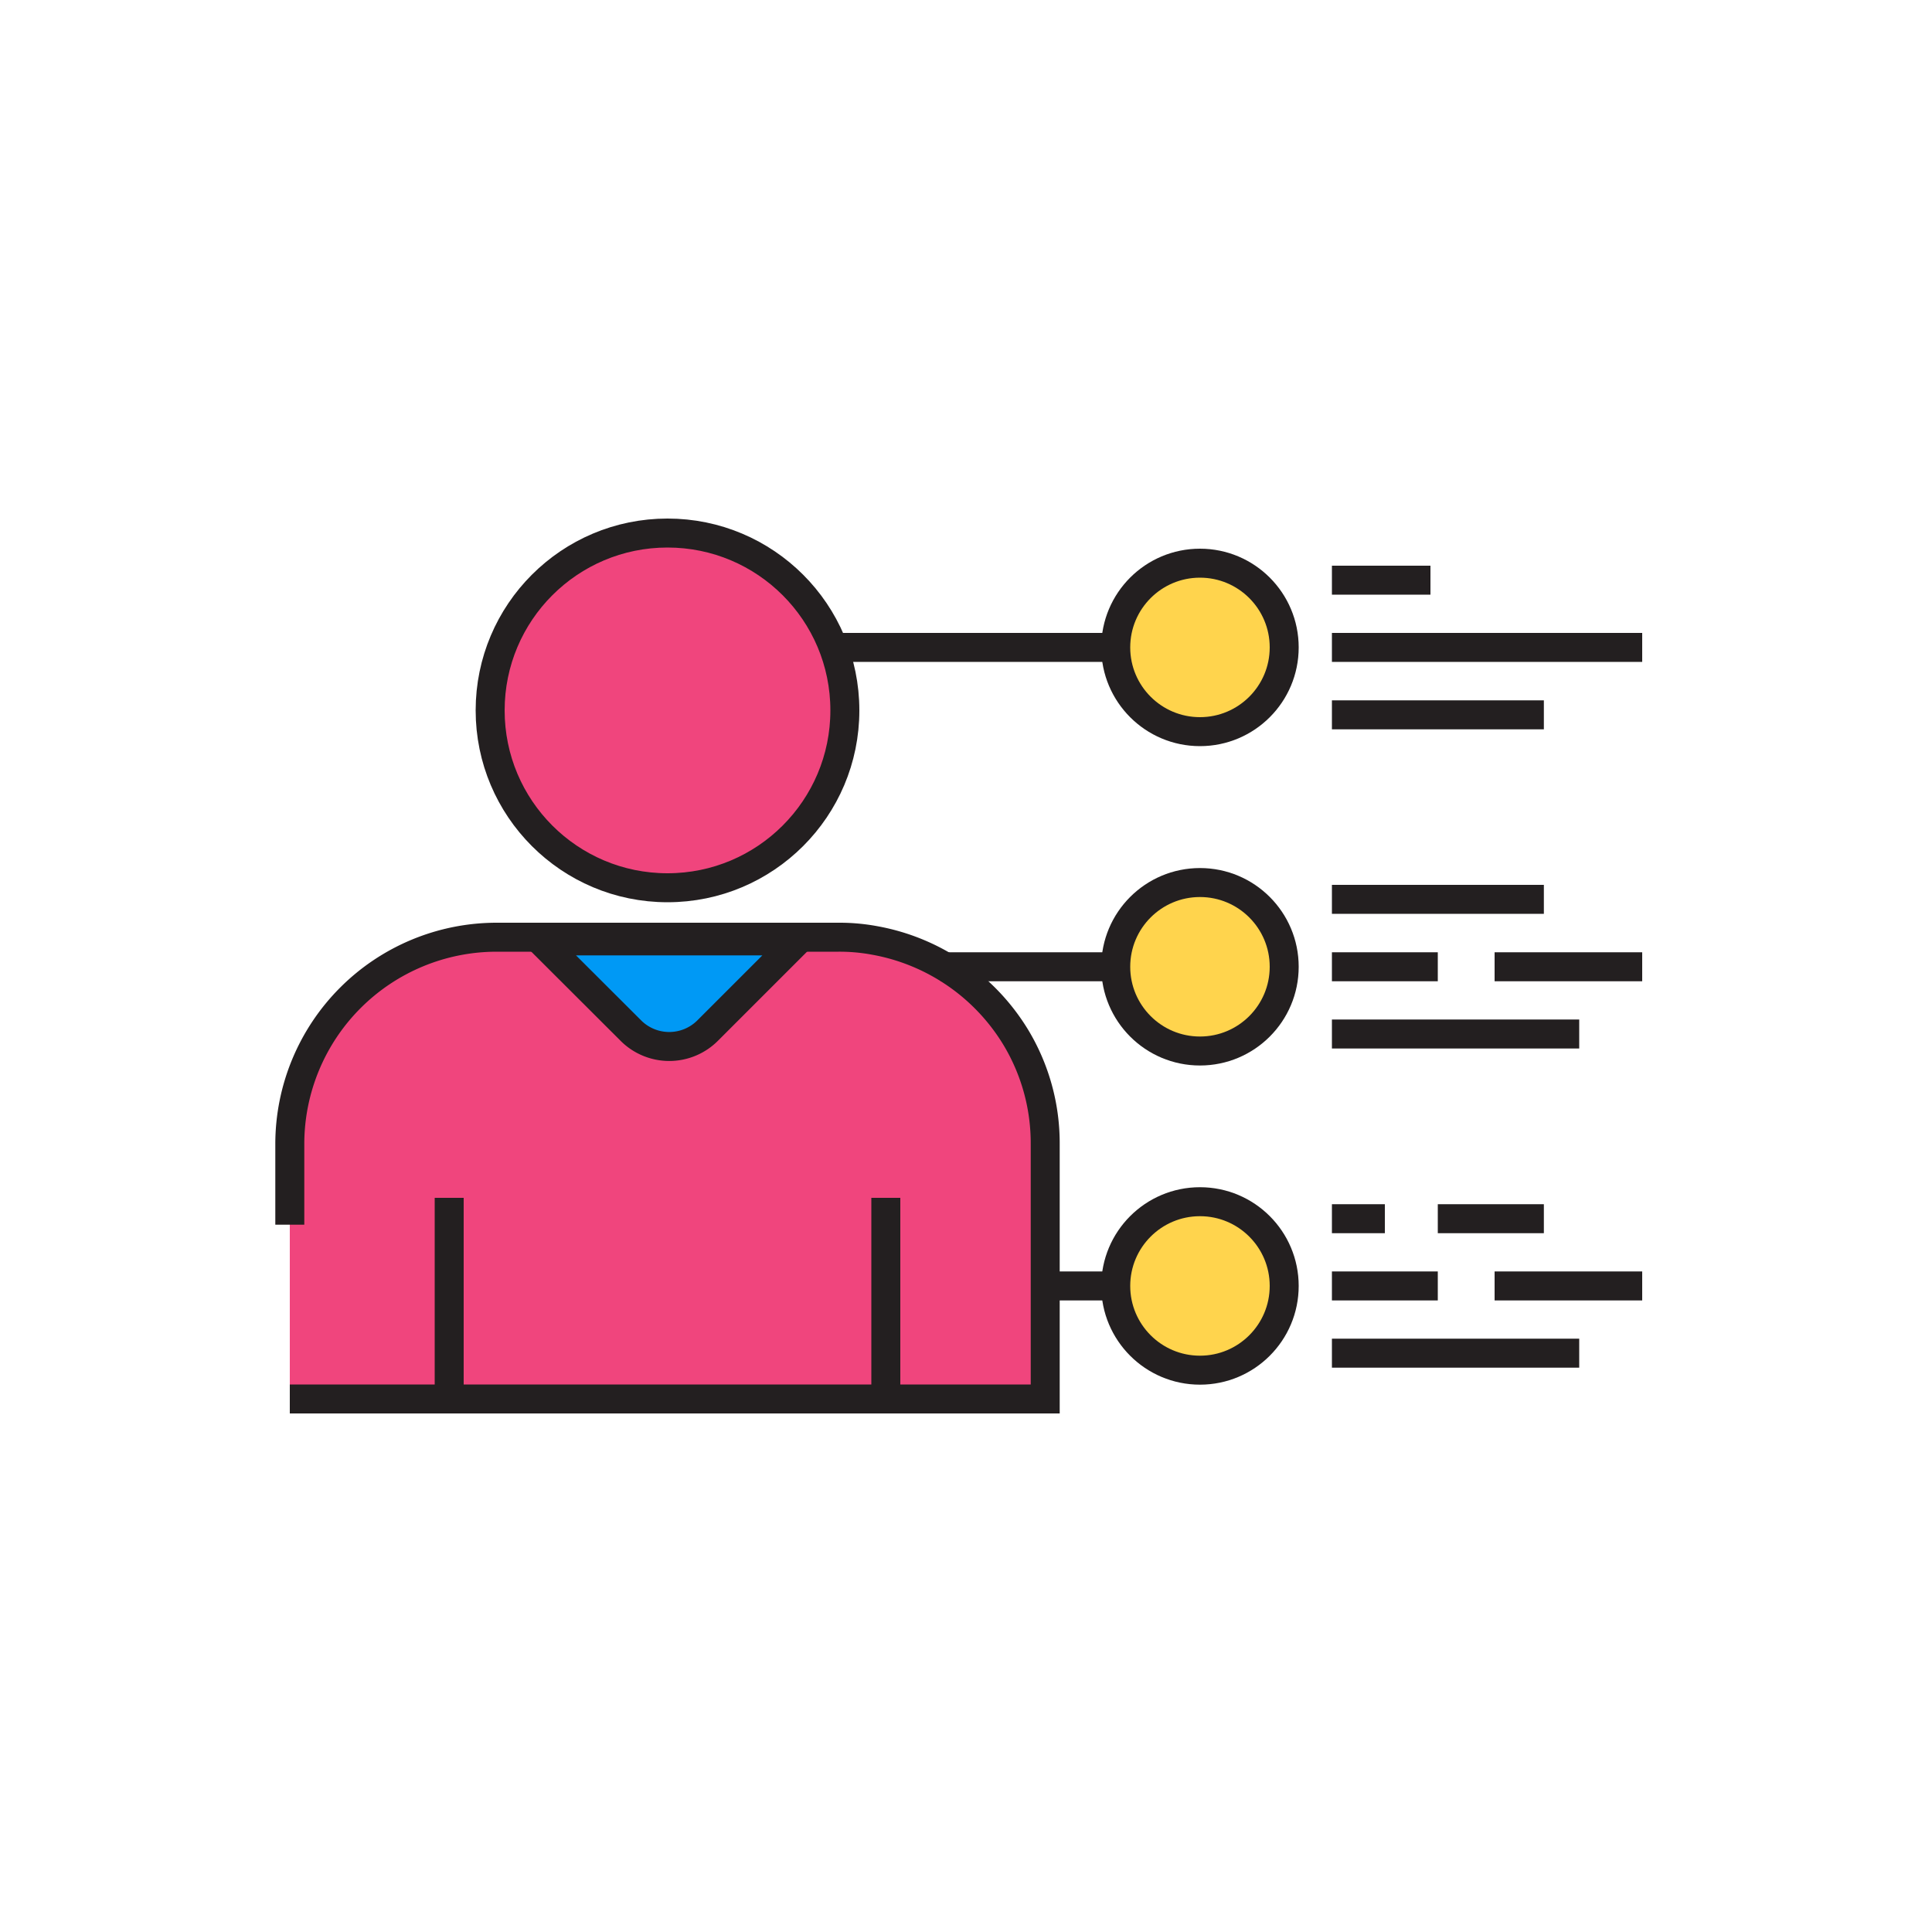 <svg xmlns="http://www.w3.org/2000/svg" viewBox="0 0 100 100" width="500" height="500" class="illustration"><defs><style>.cls-1,.cls-2{fill:#f0457d;}.cls-1,.cls-3,.cls-4,.cls-5,.cls-6{stroke:#231f20;stroke-width:1.5px;}.cls-1,.cls-3,.cls-4,.cls-5{stroke-miterlimit:10;}.cls-3{fill:none;}.cls-4,.cls-6{fill:#0099f5;}.cls-5{fill:#ffd44d;}.cls-6{stroke-linejoin:bevel;}</style></defs><g id="Layer_2" data-name="Layer 2"><path class="cls-1" d="M15,72.41H54.1V59.22a10.61,10.61,0,0,0-1.53-5.54.13.13,0,0,1,0,0,10.77,10.77,0,0,0-7.28-5,10,10,0,0,0-1.89-.17H25.71A10.71,10.71,0,0,0,15,59.22v4.17"></path><circle class="cls-2" cx="34.55" cy="36.77" r="9.18"></circle><circle class="cls-3" cx="34.55" cy="36.77" r="9.18"></circle><line class="cls-4" x1="23.25" y1="62" x2="23.25" y2="72.06"></line><line class="cls-4" x1="45.85" y1="62" x2="45.85" y2="72.06"></line><line class="cls-5" x1="62.11" y1="33.51" x2="43.44" y2="33.51"></line><line class="cls-5" x1="62.11" y1="50.04" x2="48.68" y2="50.04"></line><line class="cls-5" x1="62.11" y1="66.56" x2="54.1" y2="66.56"></line><circle class="cls-5" cx="62.11" cy="33.51" r="4.36"></circle><circle class="cls-5" cx="62.11" cy="50.04" r="4.36"></circle><circle class="cls-5" cx="62.11" cy="66.56" r="4.36"></circle><line class="cls-5" x1="68.94" y1="30.03" x2="74.04" y2="30.03"></line><line class="cls-5" x1="68.94" y1="33.51" x2="85" y2="33.51"></line><line class="cls-5" x1="68.94" y1="37" x2="79.91" y2="37"></line><line class="cls-5" x1="68.94" y1="46.55" x2="79.91" y2="46.55"></line><line class="cls-5" x1="77.36" y1="50.04" x2="85" y2="50.04"></line><line class="cls-5" x1="68.94" y1="50.04" x2="74.42" y2="50.04"></line><line class="cls-5" x1="68.94" y1="53.52" x2="81.74" y2="53.52"></line><line class="cls-5" x1="74.42" y1="63.08" x2="79.91" y2="63.08"></line><line class="cls-5" x1="68.94" y1="63.08" x2="71.68" y2="63.08"></line><line class="cls-5" x1="77.36" y1="66.56" x2="85" y2="66.56"></line><line class="cls-5" x1="68.94" y1="66.56" x2="74.42" y2="66.56"></line><line class="cls-5" x1="68.94" y1="70.04" x2="81.74" y2="70.04"></line><path class="cls-6" d="M41.27,48.7l-4.63,4.63a2.81,2.81,0,0,1-4,0L28,48.7Z"></path></g></svg>